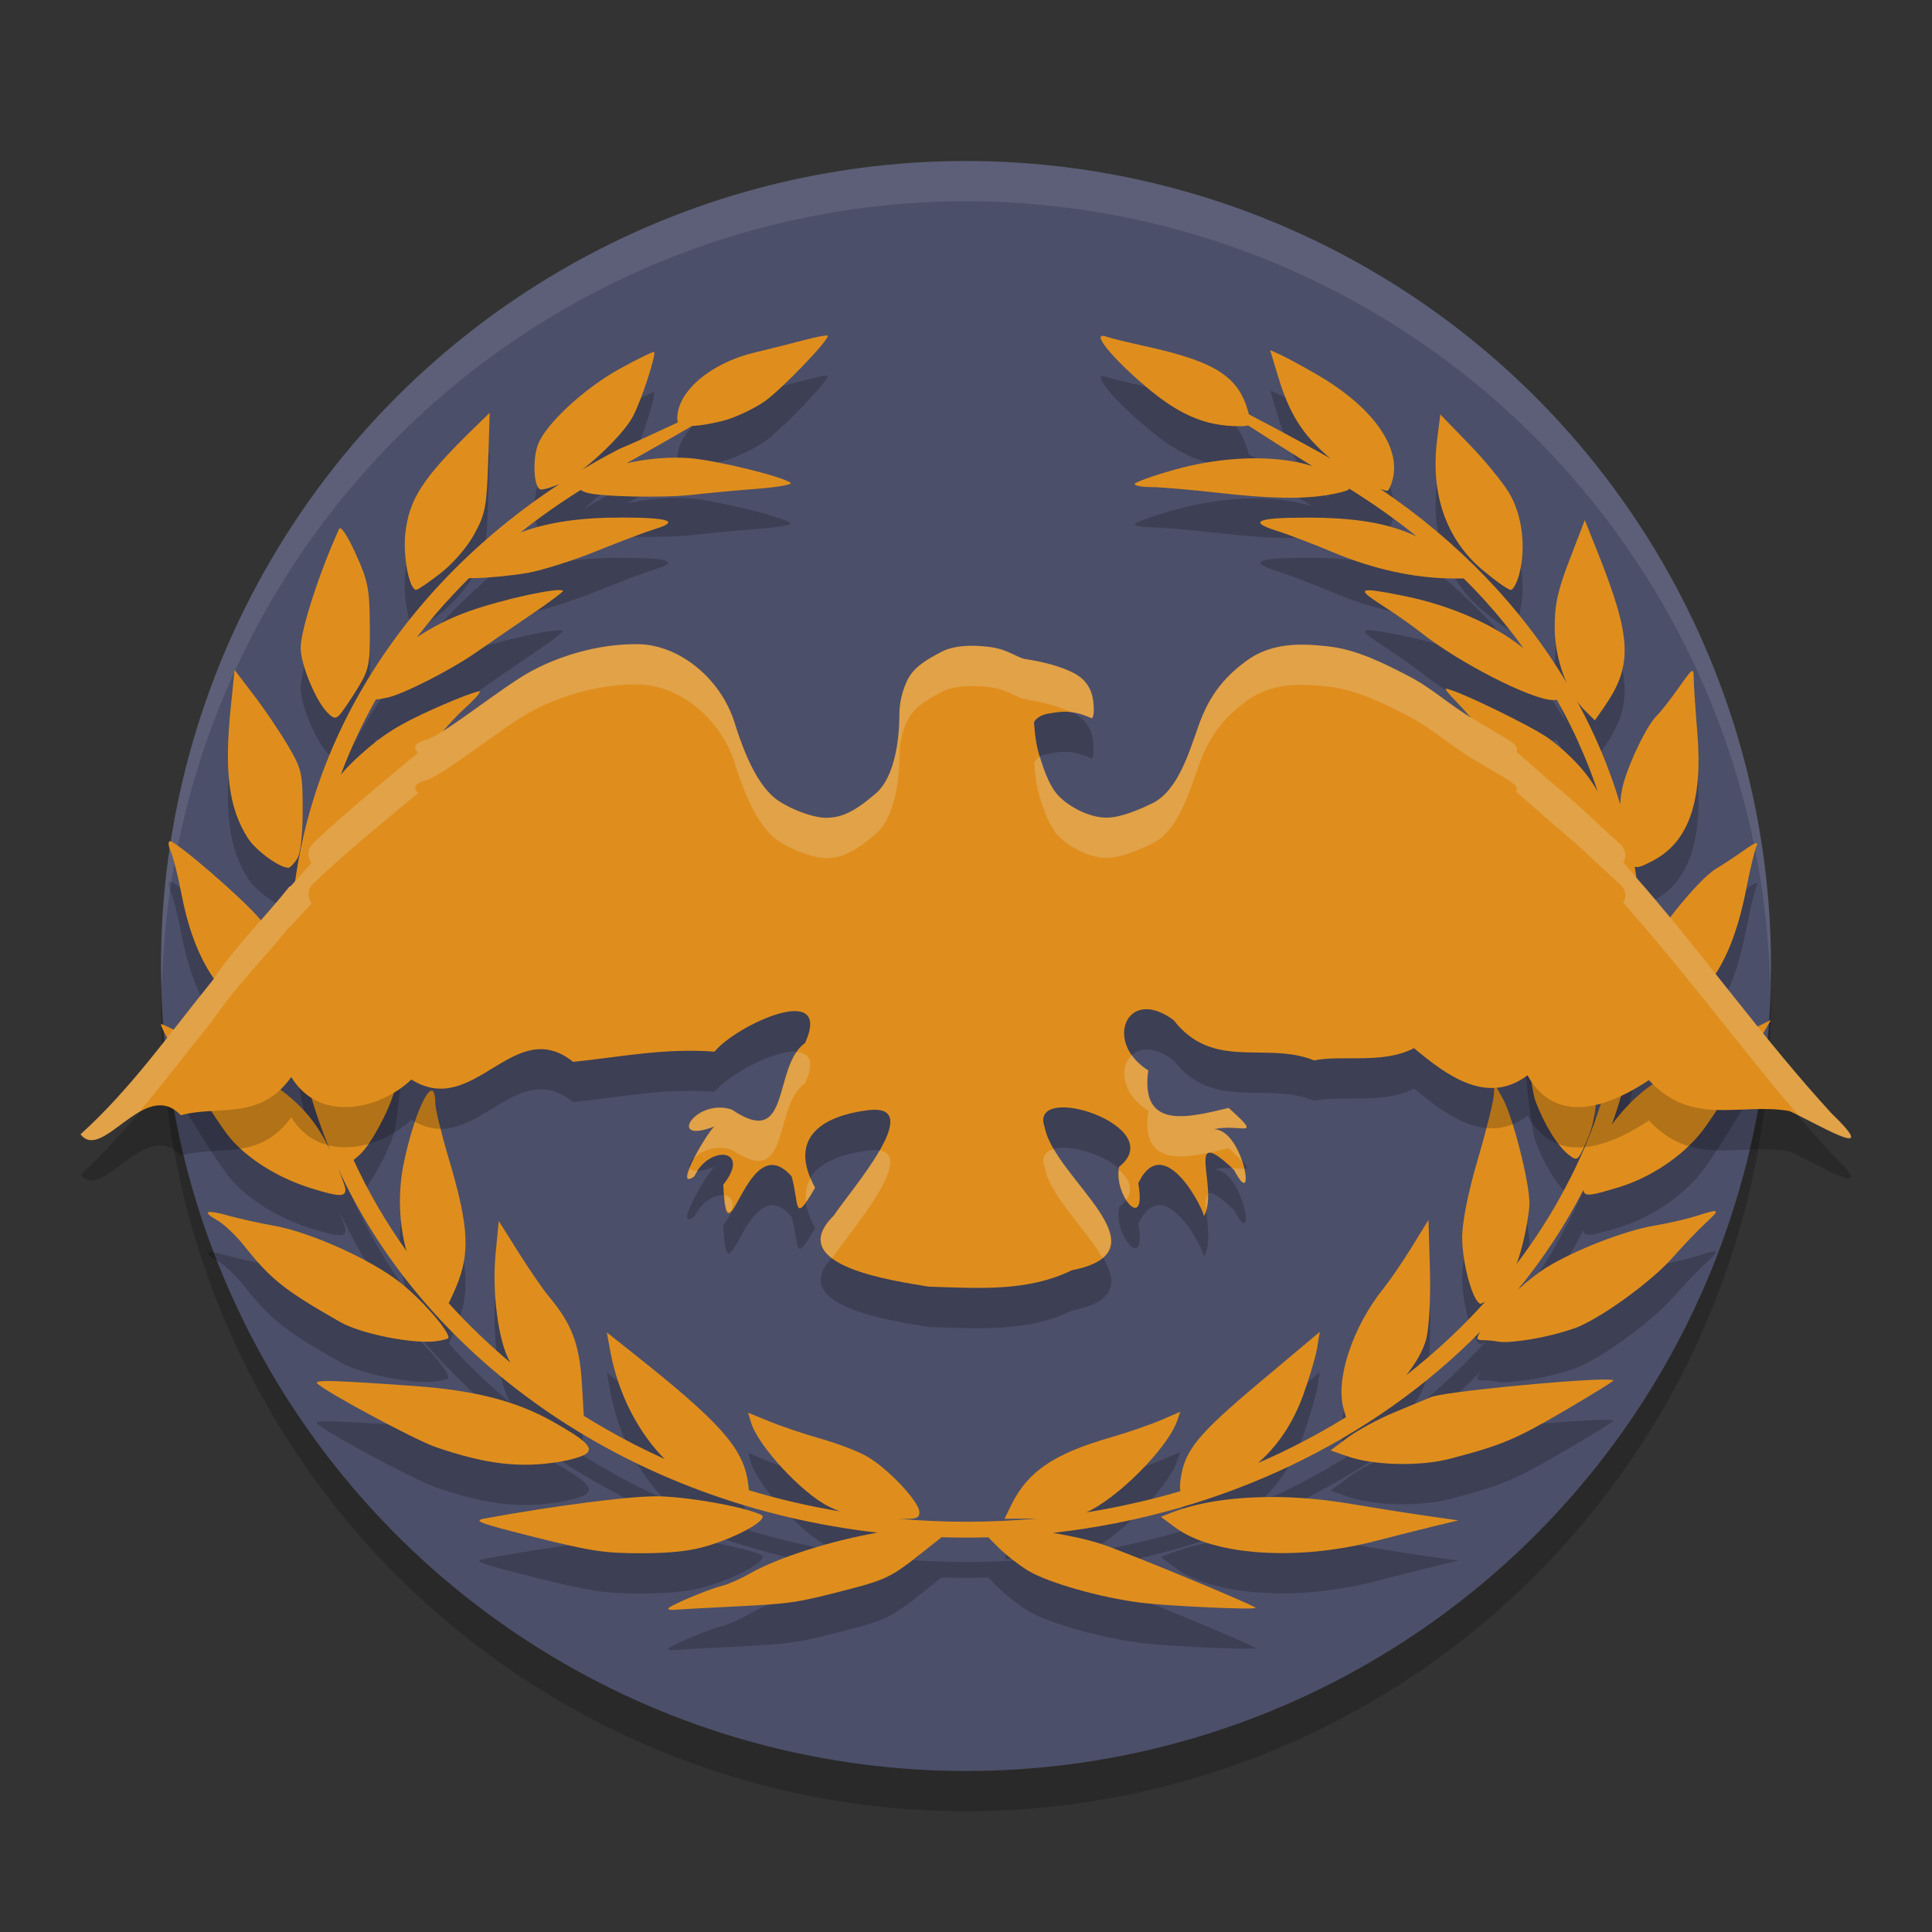 <svg xmlns="http://www.w3.org/2000/svg" width="24" height="24" version="1">
 <rect width="100%" height="100%" fill="#333333" stroke="none"/>
 <circle style="opacity:0.2" cx="12" cy="12.5" r="10"/>
 <circle style="fill:#4c4f69" cx="12" cy="12" r="10"/>
 <path style="opacity:0.2" d="m 10.253,4.668 c 0.016,-0.002 0.026,-0.002 0.028,4.085e-4 C 10.321,4.702 9.696,5.353 9.489,5.493 9.368,5.575 9.158,5.675 9.022,5.716 8.888,5.755 8.698,5.789 8.598,5.791 8.397,5.908 8.115,6.069 7.786,6.254 8.038,6.197 8.33,6.171 8.577,6.192 8.923,6.223 9.728,6.421 9.822,6.499 9.847,6.519 9.659,6.552 9.404,6.572 9.15,6.591 8.792,6.625 8.608,6.646 8.248,6.688 7.444,6.671 7.285,6.619 c -0.032,-0.01 -0.055,-0.021 -0.07,-0.033 -0.262,0.164 -0.513,0.34 -0.75,0.529 0.343,-0.129 0.748,-0.187 1.263,-0.186 0.58,6.5e-4 0.72,0.047 0.42,0.139 C 8.033,7.103 7.701,7.228 7.41,7.346 7.119,7.464 6.731,7.587 6.547,7.618 6.363,7.65 6.076,7.678 5.909,7.681 l -0.083,0.001 c -0.065,0.065 -0.128,0.13 -0.19,0.197 -0.163,0.172 -0.315,0.352 -0.457,0.538 0.188,-0.127 0.41,-0.24 0.653,-0.326 0.407,-0.145 1.11,-0.298 1.162,-0.253 0.01,0.009 -0.161,0.138 -0.382,0.287 C 6.393,8.274 6.075,8.492 5.906,8.61 5.599,8.824 5.013,9.122 4.815,9.165 4.753,9.179 4.706,9.187 4.669,9.19 4.499,9.491 4.353,9.803 4.234,10.123 4.299,10.045 4.378,9.965 4.484,9.87 4.764,9.619 4.962,9.496 5.401,9.3 c 0.308,-0.137 0.561,-0.231 0.561,-0.209 0,0.022 -0.083,0.114 -0.184,0.204 -0.203,0.181 -0.484,0.525 -0.648,0.795 -0.12,0.197 -0.591,0.597 -0.921,0.782 -0.111,0.062 -0.184,0.1 -0.23,0.111 -0.098,0.445 -0.148,0.897 -0.148,1.35 0.032,-0.176 0.084,-0.362 0.153,-0.518 0.128,-0.29 0.213,-0.391 0.57,-0.686 0.23,-0.19 0.481,-0.399 0.557,-0.464 l 0.138,-0.118 -0.041,0.118 c -0.402,1.171 -0.646,1.634 -1.097,2.089 -0.172,0.173 -0.218,0.216 -0.251,0.179 0.013,0.136 0.031,0.272 0.054,0.407 0.043,0.274 0.107,0.545 0.189,0.812 -0.008,-0.243 0.034,-0.504 0.126,-0.72 0.104,-0.242 0.775,-1.186 0.817,-1.148 0.037,0.034 -0.09,1.571 -0.147,1.771 -0.072,0.255 -0.291,0.658 -0.425,0.784 -0.035,0.033 -0.064,0.057 -0.082,0.07 0.18,0.393 0.4,0.772 0.658,1.132 -0.091,-0.322 -0.111,-0.722 -0.035,-1.089 0.145,-0.695 0.389,-1.162 0.392,-0.749 4.15e-4,0.07 0.076,0.383 0.169,0.695 0.263,0.888 0.272,1.205 0.046,1.689 l -0.048,0.102 c 0.236,0.261 0.493,0.508 0.768,0.739 -0.004,-0.006 -0.008,-0.013 -0.012,-0.019 C 6.189,17.157 6.11,16.544 6.157,16.066 l 0.039,-0.398 0.245,0.389 c 0.134,0.214 0.301,0.456 0.37,0.539 0.295,0.351 0.39,0.603 0.419,1.113 l 0.022,0.379 c 0.091,0.056 0.182,0.111 0.276,0.164 0.235,0.136 0.479,0.26 0.729,0.373 C 7.932,18.3 7.681,17.82 7.583,17.294 l -0.045,-0.243 0.34,0.27 c 1.06,0.841 1.345,1.16 1.411,1.577 0.008,0.051 0.013,0.087 0.013,0.114 0.37,0.111 0.748,0.199 1.133,0.263 -0.046,-0.017 -0.091,-0.036 -0.139,-0.06 -0.338,-0.168 -0.881,-0.756 -0.967,-1.046 l -0.036,-0.12 0.275,0.112 c 0.151,0.062 0.435,0.157 0.631,0.212 0.196,0.055 0.451,0.152 0.565,0.216 0.26,0.146 0.657,0.566 0.657,0.695 0,0.075 -0.031,0.09 -0.266,0.082 0.575,0.051 1.155,0.051 1.73,-0.003 -0.01,2.04e-4 -0.02,6.5e-4 -0.03,6.5e-4 l -0.377,0.004 0.086,-0.175 c 0.203,-0.413 0.527,-0.633 1.231,-0.836 0.212,-0.061 0.493,-0.158 0.626,-0.215 l 0.241,-0.104 -0.038,0.11 c -0.124,0.352 -0.759,0.98 -1.132,1.14 0.196,-0.031 0.39,-0.068 0.582,-0.112 0.199,-0.043 0.396,-0.095 0.59,-0.152 -0.008,-0.033 -0.007,-0.079 0.001,-0.141 0.048,-0.363 0.206,-0.558 0.98,-1.208 l 0.75,-0.63 -0.034,0.204 c -0.019,0.112 -0.098,0.376 -0.174,0.586 -0.126,0.345 -0.314,0.626 -0.559,0.839 0.38,-0.164 0.746,-0.355 1.092,-0.569 l -0.028,-0.099 c -0.107,-0.369 0.11,-1.025 0.5,-1.508 0.08,-0.1 0.238,-0.33 0.349,-0.512 l 0.204,-0.331 0.018,0.615 c 0.01,0.344 -0.01,0.724 -0.046,0.863 -0.035,0.139 -0.127,0.298 -0.249,0.451 0.357,-0.279 0.686,-0.585 0.982,-0.914 -0.031,0.018 -0.056,0.029 -0.067,0.024 -0.096,-0.05 -0.22,-0.516 -0.219,-0.823 4.85e-4,-0.195 0.073,-0.558 0.195,-0.973 0.107,-0.364 0.196,-0.726 0.199,-0.804 0.005,-0.14 0.006,-0.139 0.112,0.056 0.126,0.232 0.329,1.033 0.329,1.296 0,0.1 -0.041,0.343 -0.092,0.539 -0.022,0.085 -0.044,0.155 -0.068,0.217 0.23,-0.303 0.435,-0.621 0.608,-0.952 0.728,-1.355 0.902,-2.913 0.555,-4.375 -6.4e-5,0.151 -0.013,0.15 -0.296,-0.018 -0.356,-0.211 -0.72,-0.552 -1.089,-1.021 -0.184,-0.234 -0.414,-0.506 -0.511,-0.603 -0.097,-0.098 -0.162,-0.177 -0.146,-0.177 0.11,0 1.086,0.473 1.287,0.623 0.268,0.2 0.473,0.426 0.601,0.656 -0.131,-0.393 -0.301,-0.776 -0.509,-1.142 -0.012,0.003 -0.025,0.004 -0.044,0.004 -0.26,-0.001 -1.17,-0.467 -1.636,-0.838 -0.109,-0.087 -0.331,-0.242 -0.493,-0.346 -0.329,-0.21 -0.29,-0.227 0.264,-0.116 0.599,0.12 1.137,0.362 1.499,0.655 C 18.706,8.248 18.457,7.957 18.183,7.685 l -0.141,-4.09e-4 c -0.462,-0.001 -0.98,-0.114 -1.468,-0.319 -0.245,-0.103 -0.566,-0.225 -0.713,-0.272 -0.359,-0.114 -0.25,-0.163 0.362,-0.164 0.605,-6.5e-4 1.019,0.065 1.377,0.235 -0.265,-0.214 -0.545,-0.412 -0.84,-0.595 -0.003,0.004 -0.006,0.009 -0.01,0.013 -0.019,0.016 -0.129,0.045 -0.245,0.064 -0.337,0.056 -0.725,0.048 -1.379,-0.026 -0.337,-0.038 -0.707,-0.07 -0.822,-0.07 -0.115,-2.175e-4 -0.209,-0.017 -0.209,-0.038 0,-0.021 0.219,-0.1 0.487,-0.176 0.615,-0.174 1.274,-0.191 1.72,-0.047 -0.338,-0.211 -0.601,-0.378 -0.798,-0.506 -0.022,0.009 -0.058,0.01 -0.114,0.01 -0.414,0 -0.741,-0.139 -1.158,-0.493 -0.434,-0.369 -0.688,-0.688 -0.492,-0.62 0.057,0.02 0.279,0.074 0.493,0.121 0.875,0.192 1.163,0.38 1.279,0.838 7.5e-4,0.003 7.5e-4,0.004 0.002,0.007 0.338,0.175 0.756,0.403 1.017,0.55 -0.012,-0.009 -0.024,-0.019 -0.035,-0.028 C 16.174,5.89 16.017,5.639 15.877,5.177 l -0.099,-0.328 0.12,0.054 c 0.066,0.029 0.268,0.138 0.448,0.242 0.705,0.405 1.071,0.917 0.949,1.329 -0.02,0.068 -0.047,0.123 -0.06,0.123 -0.02,0 -0.051,-0.01 -0.087,-0.023 0.958,0.645 1.751,1.466 2.313,2.407 -0.092,-0.205 -0.147,-0.449 -0.148,-0.688 -4.85e-4,-0.286 0.039,-0.465 0.188,-0.848 L 19.687,6.961 19.846,7.359 c 0.426,1.07 0.44,1.407 0.08,1.926 l -0.114,0.164 -0.124,-0.123 c -0.033,-0.033 -0.065,-0.071 -0.095,-0.111 0.222,0.406 0.402,0.833 0.534,1.276 0.004,-0.089 0.017,-0.175 0.04,-0.258 0.08,-0.288 0.3,-0.735 0.415,-0.843 0.042,-0.04 0.163,-0.193 0.267,-0.341 0.185,-0.261 0.19,-0.264 0.191,-0.118 6.5e-4,0.082 0.021,0.386 0.045,0.674 0.07,0.846 -0.108,1.356 -0.552,1.587 -0.126,0.065 -0.186,0.093 -0.226,0.073 0.058,0.346 0.089,0.699 0.089,1.058 0,0.041 -0.001,0.081 -0.002,0.121 0.139,-0.317 0.7,-1.021 0.926,-1.154 0.075,-0.044 0.227,-0.144 0.337,-0.222 0.154,-0.109 0.192,-0.121 0.161,-0.052 -0.022,0.049 -0.078,0.284 -0.124,0.52 -0.164,0.842 -0.451,1.323 -0.961,1.608 -0.168,0.094 -0.339,0.171 -0.381,0.171 -0.012,0 -0.023,-0.007 -0.032,-0.018 -0.062,0.402 -0.162,0.793 -0.296,1.171 0.177,-0.239 0.398,-0.449 0.604,-0.556 0.107,-0.055 0.342,-0.187 0.521,-0.293 0.179,-0.106 0.444,-0.25 0.588,-0.32 l 0.262,-0.128 -0.332,0.569 c -0.183,0.313 -0.42,0.682 -0.528,0.819 -0.238,0.305 -0.638,0.572 -1.038,0.692 -0.335,0.101 -0.425,0.122 -0.431,0.03 -0.225,0.438 -0.498,0.852 -0.814,1.239 0.125,-0.111 0.253,-0.212 0.359,-0.277 0.35,-0.216 0.973,-0.457 1.333,-0.517 0.172,-0.029 0.407,-0.083 0.523,-0.12 0.296,-0.096 0.307,-0.088 0.118,0.086 -0.092,0.085 -0.278,0.279 -0.414,0.433 -0.252,0.285 -0.825,0.706 -1.161,0.854 -0.103,0.045 -0.341,0.111 -0.529,0.146 -0.188,0.035 -0.392,0.055 -0.453,0.044 -0.061,-0.011 -0.156,-0.021 -0.21,-0.021 -0.081,-5.5e-4 -0.087,-0.014 -0.034,-0.105 -1.32,1.341 -3.191,2.263 -5.309,2.499 0.211,0.034 0.427,0.082 0.596,0.136 0.292,0.094 1.922,0.768 1.922,0.795 7.6e-5,0.028 -1.081,-0.021 -1.426,-0.064 -0.489,-0.061 -1.129,-0.241 -1.39,-0.392 -0.108,-0.063 -0.283,-0.199 -0.388,-0.303 L 12.277,19.597 c -0.091,0.003 -0.183,0.004 -0.275,0.004 -0.102,0 -0.204,-0.002 -0.305,-0.005 l -0.29,0.23 c -0.315,0.25 -0.419,0.302 -0.828,0.408 -0.682,0.178 -0.738,0.187 -1.47,0.223 -0.368,0.018 -0.7,0.037 -0.738,0.041 -0.038,0.004 -0.07,-0.003 -0.07,-0.015 0,-0.031 0.494,-0.24 0.668,-0.283 0.077,-0.019 0.229,-0.086 0.338,-0.149 C 9.679,19.839 10.357,19.633 10.902,19.539 7.848,19.193 5.309,17.421 4.202,15.02 c 0.052,0.127 0.089,0.23 0.089,0.257 0,0.094 -0.08,0.091 -0.426,-0.016 C 3.468,15.138 3.094,14.908 2.868,14.648 2.675,14.426 1.945,13.221 2.003,13.221 c 0.037,2.1e-4 0.745,0.373 1.18,0.621 0.464,0.265 0.723,0.533 0.918,0.949 C 3.894,14.293 3.748,13.77 3.67,13.229 3.652,13.365 3.549,13.323 3.23,13.162 2.723,12.905 2.405,12.397 2.254,11.605 2.211,11.38 2.151,11.14 2.12,11.073 c -0.03,-0.067 -0.034,-0.123 -0.009,-0.123 0.081,0 0.921,0.727 1.117,0.967 0.202,0.247 0.324,0.49 0.389,0.779 -0.007,-0.123 -0.011,-0.248 -0.011,-0.373 0,-2.374 1.314,-4.482 3.345,-5.811 C 6.847,6.557 6.743,6.587 6.714,6.58 6.633,6.561 6.612,6.223 6.68,6.03 6.769,5.777 7.253,5.326 7.703,5.079 7.925,4.957 8.115,4.864 8.125,4.872 8.156,4.897 7.971,5.466 7.864,5.67 7.771,5.848 7.485,6.14 7.234,6.333 7.384,6.244 7.537,6.158 7.693,6.077 7.844,6.016 8.134,5.881 8.422,5.747 c -0.006,-0.013 -0.009,-0.029 -0.009,-0.049 0,-0.334 0.412,-0.686 0.955,-0.817 C 9.562,4.834 9.844,4.764 9.993,4.724 10.104,4.695 10.205,4.674 10.253,4.668 Z m -4.17,0.96 -0.02,0.615 c -0.018,0.55 -0.036,0.644 -0.172,0.892 -0.089,0.163 -0.261,0.362 -0.417,0.484 -0.146,0.114 -0.283,0.208 -0.305,0.208 -0.086,0.001 -0.167,-0.414 -0.136,-0.698 0.046,-0.427 0.215,-0.688 0.835,-1.292 z M 17.892,5.648 18.249,6.017 c 0.197,0.202 0.422,0.478 0.501,0.612 0.159,0.271 0.209,0.668 0.124,0.998 -0.028,0.111 -0.077,0.201 -0.107,0.201 -0.031,0 -0.189,-0.112 -0.351,-0.248 C 17.963,7.198 17.767,6.635 17.853,5.957 Z M 4.223,7.062 c 0.03,-0.003 0.104,0.116 0.195,0.316 0.154,0.338 0.173,0.434 0.176,0.899 0.003,0.484 -0.008,0.539 -0.156,0.781 C 4.35,9.201 4.25,9.347 4.217,9.382 4.167,9.434 4.139,9.427 4.06,9.344 3.916,9.193 3.734,8.747 3.735,8.547 3.736,8.323 3.969,7.604 4.213,7.071 c 0.002,-0.005 0.006,-0.008 0.01,-0.008 z m -1.309,1.76 0.243,0.319 c 0.134,0.175 0.324,0.457 0.423,0.626 0.169,0.288 0.18,0.339 0.18,0.804 -2.765e-4,0.315 -0.026,0.536 -0.072,0.603 -0.039,0.059 -0.086,0.106 -0.105,0.106 -0.111,0 -0.402,-0.212 -0.501,-0.364 C 2.843,10.544 2.783,10.093 2.867,9.283 Z M 18.718,10.6 c 0,-0.013 0.226,0.16 0.502,0.384 0.542,0.441 0.713,0.675 0.867,1.191 0.061,0.206 0.078,0.384 0.053,0.556 -0.021,0.139 -0.055,0.253 -0.078,0.253 -0.05,0 -0.56,-0.576 -0.714,-0.807 -0.1,-0.15 -0.27,-0.56 -0.541,-1.307 -0.049,-0.135 -0.089,-0.256 -0.089,-0.27 z m 0.178,1.727 c 0.077,-0.029 0.712,0.856 0.824,1.164 0.147,0.403 0.145,0.834 -0.005,1.174 -0.115,0.261 -0.119,0.264 -0.229,0.179 -0.136,-0.105 -0.305,-0.378 -0.414,-0.672 -0.064,-0.172 -0.175,-1.276 -0.184,-1.827 -1.34e-4,-0.01 0.003,-0.016 0.008,-0.018 z M 2.621,15.556 c 0.043,0.002 0.119,0.017 0.228,0.048 0.134,0.037 0.381,0.092 0.548,0.121 0.451,0.079 1.203,0.416 1.569,0.703 0.265,0.208 0.606,0.595 0.606,0.689 0,0.013 -0.069,0.033 -0.153,0.044 C 5.131,17.199 4.485,17.07 4.227,16.923 3.543,16.534 3.365,16.394 3.039,15.983 2.934,15.85 2.781,15.705 2.701,15.66 2.574,15.589 2.55,15.553 2.621,15.556 Z m 17.308,2.082 c 0.063,-3.45e-4 0.104,0.003 0.115,0.009 0.009,0.006 -0.261,0.174 -0.601,0.373 -0.614,0.36 -0.78,0.43 -1.421,0.599 -0.383,0.101 -0.961,0.087 -1.293,-0.031 l -0.2,-0.071 0.217,-0.162 c 0.12,-0.089 0.38,-0.23 0.579,-0.312 0.199,-0.082 0.402,-0.167 0.45,-0.187 0.154,-0.066 1.711,-0.216 2.154,-0.219 z m -15.879,0.018 c 0.155,-0.002 0.486,0.018 1.093,0.061 0.754,0.054 1.27,0.186 1.727,0.444 0.413,0.233 0.51,0.329 0.408,0.401 -0.043,0.031 -0.188,0.074 -0.322,0.096 -0.491,0.082 -0.915,0.033 -1.539,-0.18 C 5.15,18.386 4.002,17.768 3.938,17.681 c -0.011,-0.015 0.019,-0.024 0.112,-0.025 z m 4.09,1.431 c 0.373,0 1.099,0.127 1.316,0.231 0.104,0.05 -0.26,0.261 -0.658,0.383 -0.217,0.066 -0.451,0.093 -0.826,0.094 -0.457,0.001 -0.626,-0.024 -1.325,-0.199 -0.712,-0.179 -0.781,-0.205 -0.618,-0.234 0.863,-0.157 1.768,-0.274 2.111,-0.274 z m 7.7,0.009 c 0.295,0.003 0.606,0.03 0.917,0.082 0.297,0.05 0.724,0.118 0.949,0.15 l 0.409,0.059 -0.242,0.058 c -0.133,0.032 -0.493,0.122 -0.799,0.201 -0.965,0.249 -2.006,0.176 -2.475,-0.171 l -0.179,-0.133 0.143,-0.055 c 0.335,-0.13 0.785,-0.194 1.277,-0.19 z"/>
 <path style="opacity:0.1;fill:#eff1f5" d="M 12,2 A 10,10 0 0 0 2,12 10,10 0 0 0 2.011,12.291 10,10 0 0 1 12,2.5 10,10 0 0 1 21.989,12.209 10,10 0 0 0 22,12 10,10 0 0 0 12,2 Z"/>
 <path style="fill:#df8e1d" d="m 10.253,4.168 c 0.016,-0.002 0.026,-0.002 0.028,4.085e-4 0.04,0.034 -0.586,0.685 -0.793,0.825 C 9.368,5.075 9.158,5.175 9.022,5.216 8.888,5.255 8.698,5.289 8.598,5.291 8.397,5.408 8.115,5.569 7.786,5.754 8.038,5.697 8.33,5.671 8.577,5.692 8.923,5.723 9.728,5.921 9.822,5.999 9.847,6.019 9.659,6.052 9.404,6.072 9.15,6.091 8.792,6.125 8.608,6.146 8.248,6.188 7.444,6.171 7.285,6.119 c -0.032,-0.01 -0.055,-0.021 -0.07,-0.033 -0.262,0.164 -0.513,0.34 -0.75,0.529 0.343,-0.129 0.748,-0.187 1.263,-0.186 0.58,6.5e-4 0.72,0.047 0.42,0.139 C 8.033,6.603 7.701,6.728 7.41,6.846 7.119,6.964 6.731,7.087 6.547,7.118 6.363,7.15 6.076,7.178 5.909,7.181 l -0.083,0.001 c -0.065,0.065 -0.128,0.13 -0.19,0.197 -0.163,0.172 -0.315,0.352 -0.457,0.538 0.188,-0.127 0.41,-0.24 0.653,-0.326 0.407,-0.145 1.11,-0.298 1.162,-0.253 0.01,0.009 -0.161,0.138 -0.382,0.287 C 6.393,7.774 6.075,7.992 5.906,8.11 5.599,8.324 5.013,8.622 4.815,8.665 4.753,8.679 4.706,8.687 4.669,8.69 4.499,8.991 4.353,9.303 4.234,9.623 4.299,9.545 4.378,9.465 4.484,9.37 4.764,9.119 4.962,8.996 5.401,8.8 c 0.308,-0.137 0.561,-0.231 0.561,-0.209 0,0.022 -0.083,0.114 -0.184,0.204 -0.203,0.181 -0.484,0.525 -0.648,0.795 -0.12,0.197 -0.591,0.597 -0.921,0.782 -0.111,0.062 -0.184,0.1 -0.23,0.111 -0.098,0.445 -0.148,0.897 -0.148,1.35 0.032,-0.176 0.084,-0.362 0.153,-0.518 0.128,-0.29 0.213,-0.391 0.57,-0.686 0.23,-0.19 0.481,-0.399 0.557,-0.464 l 0.138,-0.118 -0.041,0.118 c -0.402,1.171 -0.646,1.634 -1.097,2.089 -0.172,0.173 -0.218,0.216 -0.251,0.179 0.013,0.136 0.031,0.272 0.054,0.407 0.043,0.274 0.107,0.545 0.189,0.812 -0.008,-0.243 0.034,-0.504 0.126,-0.72 0.104,-0.242 0.775,-1.186 0.817,-1.148 0.037,0.034 -0.09,1.571 -0.147,1.771 -0.072,0.255 -0.291,0.658 -0.425,0.784 -0.035,0.033 -0.064,0.057 -0.082,0.07 0.18,0.393 0.4,0.772 0.658,1.132 -0.091,-0.322 -0.111,-0.722 -0.035,-1.089 0.145,-0.695 0.389,-1.162 0.392,-0.749 4.15e-4,0.07 0.076,0.383 0.169,0.695 0.263,0.888 0.272,1.205 0.046,1.689 l -0.048,0.102 c 0.236,0.261 0.493,0.508 0.768,0.739 -0.004,-0.006 -0.008,-0.013 -0.012,-0.019 C 6.189,16.657 6.11,16.044 6.157,15.566 l 0.039,-0.398 0.245,0.389 c 0.134,0.214 0.301,0.456 0.37,0.539 0.295,0.351 0.39,0.603 0.419,1.113 l 0.022,0.379 c 0.091,0.056 0.182,0.111 0.276,0.164 0.235,0.136 0.479,0.26 0.729,0.373 C 7.932,17.8 7.681,17.32 7.583,16.794 l -0.045,-0.243 0.34,0.27 c 1.06,0.841 1.345,1.16 1.411,1.577 0.008,0.051 0.013,0.087 0.013,0.114 0.37,0.111 0.748,0.199 1.133,0.263 -0.046,-0.017 -0.091,-0.036 -0.139,-0.06 -0.338,-0.168 -0.881,-0.756 -0.967,-1.046 l -0.036,-0.12 0.275,0.112 c 0.151,0.062 0.435,0.157 0.631,0.212 0.196,0.055 0.451,0.152 0.565,0.216 0.26,0.146 0.657,0.566 0.657,0.695 0,0.075 -0.031,0.09 -0.266,0.082 0.575,0.051 1.155,0.051 1.73,-0.003 -0.01,2.04e-4 -0.02,6.5e-4 -0.03,6.5e-4 l -0.377,0.004 0.086,-0.175 c 0.203,-0.413 0.527,-0.633 1.231,-0.836 0.212,-0.061 0.493,-0.158 0.626,-0.215 l 0.241,-0.104 -0.038,0.11 c -0.124,0.352 -0.759,0.98 -1.132,1.14 0.196,-0.031 0.39,-0.068 0.582,-0.112 0.199,-0.043 0.396,-0.095 0.59,-0.152 -0.008,-0.033 -0.007,-0.079 0.001,-0.141 0.048,-0.363 0.206,-0.558 0.98,-1.208 l 0.75,-0.63 -0.034,0.204 c -0.019,0.112 -0.098,0.376 -0.174,0.586 -0.126,0.345 -0.314,0.626 -0.559,0.839 0.38,-0.164 0.746,-0.355 1.092,-0.569 l -0.028,-0.099 c -0.107,-0.369 0.11,-1.025 0.5,-1.508 0.08,-0.1 0.238,-0.33 0.349,-0.512 l 0.204,-0.331 0.018,0.615 c 0.01,0.344 -0.01,0.724 -0.046,0.863 -0.035,0.139 -0.127,0.298 -0.249,0.451 0.357,-0.279 0.686,-0.585 0.982,-0.914 -0.031,0.018 -0.056,0.029 -0.067,0.024 -0.096,-0.05 -0.22,-0.516 -0.219,-0.823 4.85e-4,-0.195 0.073,-0.558 0.195,-0.973 0.107,-0.364 0.196,-0.726 0.199,-0.804 0.005,-0.14 0.006,-0.139 0.112,0.056 0.126,0.232 0.329,1.033 0.329,1.296 0,0.1 -0.041,0.343 -0.092,0.539 -0.022,0.085 -0.044,0.155 -0.068,0.217 0.23,-0.303 0.435,-0.621 0.608,-0.952 0.728,-1.355 0.902,-2.913 0.555,-4.375 -6.4e-5,0.151 -0.013,0.15 -0.296,-0.018 -0.356,-0.211 -0.72,-0.552 -1.089,-1.021 -0.184,-0.234 -0.414,-0.506 -0.511,-0.603 -0.097,-0.098 -0.162,-0.177 -0.146,-0.177 0.11,0 1.086,0.473 1.287,0.623 0.268,0.2 0.473,0.426 0.601,0.656 -0.131,-0.393 -0.301,-0.776 -0.509,-1.142 -0.012,0.003 -0.025,0.004 -0.044,0.004 C 19.033,8.698 18.123,8.232 17.657,7.862 17.548,7.775 17.326,7.62 17.164,7.516 16.835,7.306 16.874,7.289 17.427,7.4 18.027,7.52 18.565,7.762 18.927,8.055 18.706,7.748 18.457,7.457 18.183,7.186 l -0.141,-4.09e-4 C 17.58,7.184 17.062,7.071 16.573,6.866 16.328,6.763 16.007,6.64 15.86,6.594 15.501,6.48 15.61,6.431 16.223,6.43 c 0.605,-6.5e-4 1.019,0.065 1.377,0.235 -0.265,-0.214 -0.545,-0.412 -0.84,-0.595 -0.003,0.004 -0.006,0.009 -0.01,0.013 -0.019,0.016 -0.129,0.045 -0.245,0.064 -0.337,0.056 -0.725,0.048 -1.379,-0.026 -0.337,-0.038 -0.707,-0.07 -0.822,-0.07 -0.115,-2.175e-4 -0.209,-0.017 -0.209,-0.038 0,-0.021 0.219,-0.1 0.487,-0.176 0.615,-0.174 1.274,-0.191 1.72,-0.047 -0.338,-0.211 -0.601,-0.378 -0.798,-0.506 -0.022,0.009 -0.058,0.01 -0.114,0.01 -0.414,0 -0.741,-0.139 -1.158,-0.493 -0.434,-0.369 -0.688,-0.688 -0.492,-0.62 0.057,0.02 0.279,0.074 0.493,0.121 0.875,0.192 1.163,0.38 1.279,0.838 7.5e-4,0.003 7.5e-4,0.004 0.002,0.007 0.338,0.175 0.756,0.403 1.017,0.55 -0.012,-0.009 -0.024,-0.019 -0.035,-0.028 C 16.174,5.39 16.017,5.139 15.877,4.677 l -0.099,-0.328 0.12,0.054 c 0.066,0.029 0.268,0.138 0.448,0.242 0.705,0.405 1.071,0.917 0.949,1.329 -0.02,0.068 -0.047,0.123 -0.06,0.123 -0.02,0 -0.051,-0.01 -0.087,-0.023 0.958,0.645 1.751,1.466 2.313,2.407 -0.092,-0.205 -0.147,-0.449 -0.148,-0.688 -4.85e-4,-0.286 0.039,-0.465 0.188,-0.848 L 19.687,6.461 19.846,6.859 c 0.426,1.07 0.44,1.407 0.08,1.926 l -0.114,0.164 -0.124,-0.123 c -0.033,-0.033 -0.065,-0.071 -0.095,-0.111 0.222,0.406 0.402,0.833 0.534,1.276 0.004,-0.089 0.017,-0.175 0.04,-0.258 0.08,-0.288 0.3,-0.735 0.415,-0.843 0.042,-0.04 0.163,-0.193 0.267,-0.341 0.185,-0.261 0.19,-0.264 0.191,-0.118 6.5e-4,0.082 0.021,0.386 0.045,0.674 0.07,0.846 -0.108,1.356 -0.552,1.587 -0.126,0.065 -0.186,0.093 -0.226,0.073 0.058,0.346 0.089,0.699 0.089,1.058 0,0.041 -0.001,0.081 -0.002,0.121 0.139,-0.317 0.7,-1.021 0.926,-1.154 0.075,-0.044 0.227,-0.144 0.337,-0.222 0.154,-0.109 0.192,-0.121 0.161,-0.052 -0.022,0.049 -0.078,0.284 -0.124,0.52 -0.164,0.842 -0.451,1.323 -0.961,1.608 -0.168,0.094 -0.339,0.171 -0.381,0.171 -0.012,0 -0.023,-0.007 -0.032,-0.018 -0.062,0.402 -0.162,0.793 -0.296,1.171 0.177,-0.239 0.398,-0.449 0.604,-0.556 0.107,-0.055 0.342,-0.187 0.521,-0.293 0.179,-0.106 0.444,-0.25 0.588,-0.32 l 0.262,-0.128 -0.332,0.569 c -0.183,0.313 -0.42,0.682 -0.528,0.819 -0.238,0.305 -0.638,0.572 -1.038,0.692 -0.335,0.101 -0.425,0.122 -0.431,0.03 -0.225,0.438 -0.498,0.852 -0.814,1.239 0.125,-0.111 0.253,-0.212 0.359,-0.277 0.35,-0.216 0.973,-0.457 1.333,-0.517 0.172,-0.029 0.407,-0.083 0.523,-0.12 0.296,-0.096 0.307,-0.088 0.118,0.086 -0.092,0.085 -0.278,0.279 -0.414,0.433 -0.252,0.285 -0.825,0.706 -1.161,0.854 -0.103,0.045 -0.341,0.111 -0.529,0.146 -0.188,0.035 -0.392,0.055 -0.453,0.044 -0.061,-0.011 -0.156,-0.021 -0.21,-0.021 -0.081,-5.5e-4 -0.087,-0.014 -0.034,-0.105 -1.32,1.341 -3.191,2.263 -5.309,2.499 0.211,0.034 0.427,0.082 0.596,0.136 0.292,0.094 1.922,0.768 1.922,0.795 7.6e-5,0.028 -1.081,-0.021 -1.426,-0.064 -0.489,-0.061 -1.129,-0.241 -1.39,-0.392 -0.108,-0.063 -0.283,-0.199 -0.388,-0.303 L 12.277,19.097 c -0.091,0.003 -0.183,0.004 -0.275,0.004 -0.102,0 -0.204,-0.002 -0.305,-0.005 l -0.29,0.23 c -0.315,0.25 -0.419,0.302 -0.828,0.408 -0.682,0.178 -0.738,0.187 -1.47,0.223 -0.368,0.018 -0.7,0.037 -0.738,0.041 -0.038,0.004 -0.07,-0.003 -0.07,-0.015 0,-0.031 0.494,-0.24 0.668,-0.283 0.077,-0.019 0.229,-0.086 0.338,-0.149 C 9.679,19.339 10.357,19.133 10.902,19.039 7.848,18.693 5.309,16.921 4.202,14.52 c 0.052,0.127 0.089,0.23 0.089,0.257 0,0.094 -0.08,0.091 -0.426,-0.016 C 3.468,14.638 3.094,14.408 2.868,14.148 2.675,13.926 1.945,12.721 2.003,12.721 c 0.037,2.1e-4 0.745,0.373 1.18,0.621 0.464,0.265 0.723,0.533 0.918,0.949 C 3.894,13.793 3.748,13.27 3.67,12.729 3.652,12.865 3.549,12.823 3.23,12.662 2.723,12.405 2.405,11.897 2.254,11.105 2.211,10.88 2.151,10.64 2.12,10.573 c -0.03,-0.067 -0.034,-0.123 -0.009,-0.123 0.081,0 0.921,0.727 1.117,0.967 0.202,0.247 0.324,0.49 0.389,0.779 -0.007,-0.123 -0.011,-0.248 -0.011,-0.373 0,-2.374 1.314,-4.482 3.345,-5.811 C 6.847,6.057 6.743,6.087 6.714,6.08 6.633,6.061 6.612,5.723 6.68,5.53 6.769,5.277 7.253,4.826 7.703,4.579 7.925,4.457 8.115,4.364 8.125,4.372 8.156,4.397 7.971,4.966 7.864,5.17 7.771,5.348 7.485,5.64 7.234,5.833 7.384,5.744 7.537,5.658 7.693,5.577 7.844,5.516 8.134,5.381 8.422,5.247 c -0.006,-0.013 -0.009,-0.029 -0.009,-0.049 0,-0.334 0.412,-0.686 0.955,-0.817 0.195,-0.047 0.476,-0.117 0.625,-0.157 0.112,-0.029 0.213,-0.051 0.26,-0.056 z M 6.083,5.128 6.064,5.743 C 6.046,6.293 6.028,6.387 5.892,6.635 5.803,6.798 5.631,6.997 5.475,7.119 5.329,7.233 5.192,7.327 5.17,7.327 5.085,7.328 5.004,6.913 5.035,6.629 5.081,6.202 5.25,5.941 5.87,5.336 Z M 17.892,5.148 18.249,5.517 c 0.197,0.202 0.422,0.478 0.501,0.612 0.159,0.271 0.209,0.668 0.124,0.998 -0.028,0.111 -0.077,0.201 -0.107,0.201 -0.031,0 -0.189,-0.112 -0.351,-0.248 C 17.963,6.698 17.767,6.135 17.853,5.457 Z M 4.223,6.562 c 0.03,-0.003 0.104,0.116 0.195,0.316 0.154,0.338 0.173,0.434 0.176,0.899 0.003,0.484 -0.008,0.539 -0.156,0.781 C 4.35,8.701 4.25,8.847 4.217,8.882 4.167,8.934 4.139,8.927 4.06,8.844 3.916,8.693 3.734,8.247 3.735,8.047 c 0.001,-0.224 0.234,-0.943 0.478,-1.477 0.002,-0.005 0.006,-0.008 0.01,-0.008 z m -1.309,1.76 0.243,0.319 c 0.134,0.175 0.324,0.457 0.423,0.626 0.169,0.288 0.18,0.339 0.18,0.804 -2.765e-4,0.315 -0.026,0.536 -0.072,0.603 -0.039,0.059 -0.086,0.106 -0.105,0.106 -0.111,0 -0.402,-0.212 -0.501,-0.364 C 2.843,10.044 2.783,9.593 2.867,8.783 Z M 18.718,10.1 c 0,-0.013 0.226,0.16 0.502,0.384 0.542,0.441 0.713,0.675 0.867,1.191 0.061,0.206 0.078,0.384 0.053,0.556 -0.021,0.139 -0.055,0.253 -0.078,0.253 -0.05,0 -0.56,-0.576 -0.714,-0.807 -0.1,-0.15 -0.27,-0.56 -0.541,-1.307 -0.049,-0.135 -0.089,-0.256 -0.089,-0.27 z m 0.178,1.727 c 0.077,-0.029 0.712,0.856 0.824,1.164 0.147,0.403 0.145,0.834 -0.005,1.174 -0.115,0.261 -0.119,0.264 -0.229,0.179 -0.136,-0.105 -0.305,-0.378 -0.414,-0.672 -0.064,-0.172 -0.175,-1.276 -0.184,-1.827 -1.34e-4,-0.01 0.003,-0.016 0.008,-0.018 z M 2.621,15.056 c 0.043,0.002 0.119,0.017 0.228,0.048 0.134,0.037 0.381,0.092 0.548,0.121 0.451,0.079 1.203,0.416 1.569,0.703 0.265,0.208 0.606,0.595 0.606,0.689 0,0.013 -0.069,0.033 -0.153,0.044 C 5.131,16.699 4.485,16.57 4.227,16.423 3.543,16.034 3.365,15.894 3.039,15.483 2.934,15.35 2.781,15.205 2.701,15.16 2.574,15.089 2.55,15.053 2.621,15.056 Z m 17.308,2.082 c 0.063,-3.45e-4 0.104,0.003 0.115,0.009 0.009,0.006 -0.261,0.174 -0.601,0.373 -0.614,0.36 -0.78,0.43 -1.421,0.599 -0.383,0.101 -0.961,0.087 -1.293,-0.031 l -0.2,-0.071 0.217,-0.162 c 0.12,-0.089 0.38,-0.23 0.579,-0.312 0.199,-0.082 0.402,-0.167 0.45,-0.187 0.154,-0.066 1.711,-0.216 2.154,-0.219 z m -15.879,0.018 c 0.155,-0.002 0.486,0.018 1.093,0.061 0.754,0.054 1.27,0.186 1.727,0.444 0.413,0.233 0.51,0.329 0.408,0.401 -0.043,0.031 -0.188,0.074 -0.322,0.096 -0.491,0.082 -0.915,0.033 -1.539,-0.18 C 5.15,17.886 4.002,17.268 3.938,17.181 c -0.011,-0.015 0.019,-0.024 0.112,-0.025 z m 4.09,1.431 c 0.373,0 1.099,0.127 1.316,0.231 0.104,0.05 -0.26,0.261 -0.658,0.383 -0.217,0.066 -0.451,0.093 -0.826,0.094 -0.457,0.001 -0.626,-0.024 -1.325,-0.199 -0.712,-0.179 -0.781,-0.205 -0.618,-0.234 0.863,-0.157 1.768,-0.274 2.111,-0.274 z m 7.7,0.009 c 0.295,0.003 0.606,0.03 0.917,0.082 0.297,0.05 0.724,0.118 0.949,0.15 l 0.409,0.059 -0.242,0.058 c -0.133,0.032 -0.493,0.122 -0.799,0.201 -0.965,0.249 -2.006,0.176 -2.475,-0.171 l -0.179,-0.133 0.143,-0.055 c 0.335,-0.13 0.785,-0.194 1.277,-0.19 z"/>
 <path style="opacity:0.2" d="M 7.942,8.502 C 7.45,8.49 6.868,8.654 6.44,8.932 6.013,9.211 5.482,9.641 5.275,9.697 c -0.207,0.057 -0.078,0.152 -0.078,0.152 0,0 -0.284,0.235 -0.556,0.462 -0.272,0.228 -0.687,0.594 -0.771,0.689 -0.084,0.095 0,0.221 0,0.221 0,0 -0.164,0.181 -0.261,0.289 h -0.011 c -0.303,0.383 -0.679,0.75 -0.954,1.165 -0.531,0.653 -1.015,1.348 -1.643,1.915 0.272,0.351 0.801,-0.709 1.245,-0.237 0.461,-0.129 0.981,0.076 1.372,-0.475 0.356,0.586 1.117,0.394 1.492,0.031 0.78,0.493 1.271,-0.812 2.01,-0.219 0.589,-0.061 1.132,-0.174 1.756,-0.127 0.272,-0.33 1.478,-0.886 1.127,-0.106 -0.41,0.284 -0.163,1.337 -0.91,0.828 -0.452,-0.152 -0.828,0.449 -0.206,0.205 -0.049,-0.012 -0.553,0.833 -0.261,0.624 0.184,-0.398 0.717,-0.344 0.36,0.103 0.045,1.094 0.286,-0.751 0.849,-0.102 0.097,0.352 0.02,0.611 0.291,0.14 -0.331,-0.598 0.053,-0.893 0.68,-0.965 0.706,-0.07 -0.255,1.017 -0.448,1.312 -0.638,0.628 0.772,0.812 1.176,0.882 0.618,0.019 1.227,0.067 1.781,-0.203 1.225,-0.244 -0.216,-1.137 -0.336,-1.775 -0.217,-0.586 1.563,-0.018 0.924,0.49 -0.075,0.354 0.346,0.832 0.238,0.203 0.325,-0.677 0.831,0.366 0.815,0.411 0.198,-0.331 -0.267,-1.189 0.376,-0.575 0.288,0.555 0.117,-0.507 -0.251,-0.506 0.326,-0.079 0.628,0.137 0.183,-0.265 -0.484,0.115 -1.103,0.288 -0.999,-0.466 -0.56,-0.346 -0.268,-1.056 0.314,-0.626 0.492,0.636 1.151,0.26 1.748,0.502 0.33,-0.072 0.858,0.05 1.239,-0.153 0.401,0.335 0.907,0.717 1.41,0.338 0.385,0.689 1.115,0.321 1.508,0.06 0.538,0.583 1.136,0.277 1.742,0.383 0.263,0.106 1.206,0.685 0.527,0.03 -0.825,-0.9 -1.536,-1.897 -2.332,-2.822 h -0.001 c -0.135,-0.154 -0.257,-0.302 -0.257,-0.302 0,0 0.041,-0.039 0.026,-0.112 -0.015,-0.073 -0.036,-0.087 -0.193,-0.228 -0.157,-0.141 -0.285,-0.275 -0.563,-0.512 -0.278,-0.237 -0.599,-0.52 -0.599,-0.52 0,0 0.034,-0.044 -0.03,-0.098 -0.065,-0.054 -0.149,-0.095 -0.486,-0.296 -0.337,-0.201 -0.518,-0.387 -0.824,-0.546 -0.306,-0.158 -0.64,-0.329 -1.001,-0.368 -0.361,-0.04 -0.707,-0.042 -1.013,0.182 -0.306,0.225 -0.473,0.466 -0.593,0.806 -0.12,0.34 -0.259,0.809 -0.575,0.963 -0.316,0.153 -0.469,0.174 -0.553,0.177 -0.233,0.008 -0.523,-0.156 -0.642,-0.307 -0.12,-0.15 -0.214,-0.463 -0.24,-0.599 -0.026,-0.136 -0.033,-0.28 -0.033,-0.28 0,0 0.035,-0.081 0.171,-0.105 0.136,-0.024 0.21,-0.033 0.32,-0.016 0.11,0.017 0.226,0.073 0.226,0.073 0,0 0.028,-0.016 0.024,-0.116 -0.003,-0.1 -0.005,-0.326 -0.256,-0.451 C 13.081,8.733 12.782,8.696 12.719,8.684 12.656,8.671 12.511,8.576 12.361,8.548 c -0.151,-0.028 -0.469,-0.055 -0.663,0.048 -0.194,0.103 -0.355,0.195 -0.434,0.369 -0.079,0.174 -0.091,0.331 -0.091,0.405 9e-4,0.229 -0.032,0.764 -0.298,0.991 -0.265,0.228 -0.427,0.298 -0.615,0.298 -0.188,0 -0.531,-0.146 -0.66,-0.266 C 9.47,10.273 9.302,10.046 9.127,9.483 8.952,8.92 8.434,8.515 7.942,8.502 Z"/>
 <path style="fill:#df8e1d" d="M 7.942,8.003 C 7.45,7.99 6.868,8.154 6.44,8.433 6.013,8.711 5.482,9.141 5.275,9.198 c -0.207,0.057 -0.078,0.152 -0.078,0.152 0,0 -0.284,0.235 -0.556,0.462 -0.272,0.228 -0.687,0.594 -0.771,0.689 -0.084,0.095 0,0.221 0,0.221 0,0 -0.164,0.181 -0.261,0.289 h -0.011 c -0.303,0.383 -0.679,0.75 -0.954,1.165 -0.531,0.653 -1.015,1.348 -1.643,1.915 0.272,0.351 0.801,-0.709 1.245,-0.237 0.461,-0.129 0.981,0.076 1.372,-0.475 0.356,0.586 1.117,0.394 1.492,0.031 0.78,0.493 1.271,-0.812 2.01,-0.219 0.589,-0.061 1.132,-0.174 1.756,-0.127 C 9.146,12.733 10.352,12.176 10.001,12.957 9.592,13.24 9.839,14.294 9.092,13.784 8.639,13.632 8.264,14.234 8.886,13.989 c -0.049,-0.012 -0.553,0.833 -0.261,0.624 0.184,-0.398 0.717,-0.344 0.36,0.103 0.045,1.094 0.286,-0.751 0.849,-0.102 0.097,0.352 0.02,0.611 0.291,0.14 -0.331,-0.598 0.053,-0.893 0.68,-0.965 0.706,-0.07 -0.255,1.017 -0.448,1.312 -0.638,0.628 0.772,0.812 1.176,0.882 0.618,0.019 1.227,0.067 1.781,-0.203 1.225,-0.244 -0.216,-1.137 -0.336,-1.775 -0.217,-0.586 1.563,-0.018 0.924,0.49 -0.075,0.354 0.346,0.832 0.238,0.203 0.325,-0.677 0.831,0.366 0.815,0.411 0.198,-0.331 -0.267,-1.189 0.376,-0.575 0.288,0.555 0.117,-0.507 -0.251,-0.506 0.326,-0.079 0.628,0.137 0.183,-0.265 -0.484,0.115 -1.103,0.288 -0.999,-0.466 -0.56,-0.346 -0.268,-1.056 0.314,-0.626 0.492,0.636 1.151,0.26 1.748,0.502 0.33,-0.072 0.858,0.05 1.239,-0.153 0.401,0.335 0.907,0.717 1.41,0.338 0.385,0.689 1.115,0.321 1.508,0.06 0.538,0.583 1.136,0.277 1.742,0.383 0.263,0.106 1.206,0.685 0.527,0.03 -0.825,-0.9 -1.536,-1.897 -2.332,-2.822 h -0.001 c -0.135,-0.154 -0.257,-0.302 -0.257,-0.302 0,0 0.041,-0.039 0.026,-0.112 -0.015,-0.073 -0.036,-0.087 -0.193,-0.228 C 19.841,10.228 19.713,10.094 19.435,9.857 19.156,9.62 18.835,9.337 18.835,9.337 c 0,0 0.034,-0.044 -0.03,-0.098 -0.065,-0.054 -0.149,-0.095 -0.486,-0.296 -0.337,-0.201 -0.518,-0.387 -0.824,-0.546 -0.306,-0.158 -0.64,-0.329 -1.001,-0.368 -0.361,-0.04 -0.707,-0.042 -1.013,0.182 -0.306,0.225 -0.473,0.466 -0.593,0.806 -0.12,0.34 -0.259,0.809 -0.575,0.963 -0.316,0.153 -0.469,0.174 -0.553,0.177 -0.233,0.008 -0.523,-0.156 -0.642,-0.307 -0.12,-0.15 -0.214,-0.463 -0.24,-0.599 -0.026,-0.136 -0.033,-0.28 -0.033,-0.28 0,0 0.035,-0.081 0.171,-0.105 0.136,-0.024 0.21,-0.033 0.32,-0.016 0.11,0.017 0.226,0.073 0.226,0.073 0,0 0.028,-0.016 0.024,-0.116 -0.003,-0.1 -0.005,-0.326 -0.256,-0.451 C 13.081,8.233 12.782,8.196 12.719,8.184 12.656,8.171 12.511,8.076 12.361,8.048 12.21,8.019 11.892,7.993 11.698,8.096 11.503,8.198 11.343,8.291 11.264,8.465 c -0.079,0.174 -0.091,0.331 -0.091,0.405 9e-4,0.229 -0.032,0.764 -0.298,0.991 -0.265,0.228 -0.427,0.298 -0.615,0.298 -0.188,0 -0.531,-0.146 -0.66,-0.266 C 9.47,9.773 9.302,9.546 9.127,8.983 8.952,8.42 8.434,8.015 7.942,8.003 Z"/>
 <path style="opacity:0.2;fill:#eff1f5" d="M 7.942,8.003 C 7.45,7.99 6.867,8.154 6.44,8.432 6.013,8.711 5.483,9.141 5.275,9.198 c -0.207,0.057 -0.079,0.151 -0.079,0.151 0,0 -0.284,0.235 -0.556,0.463 -0.272,0.228 -0.687,0.593 -0.771,0.688 -0.084,0.095 0,0.222 0,0.222 0,0 -0.164,0.181 -0.262,0.288 H 3.597 C 3.294,11.393 2.918,11.76 2.643,12.175 2.112,12.828 1.629,13.523 1,14.089 1.171,14.31 1.443,13.975 1.732,13.811 2.044,13.439 2.337,13.051 2.643,12.675 2.918,12.26 3.294,11.893 3.597,11.51 h 0.011 c 0.098,-0.107 0.262,-0.288 0.262,-0.288 0,0 -0.084,-0.127 0,-0.222 0.084,-0.095 0.499,-0.461 0.771,-0.688 0.272,-0.228 0.556,-0.463 0.556,-0.463 0,0 -0.128,-0.094 0.079,-0.151 0.207,-0.057 0.737,-0.487 1.165,-0.765 0.427,-0.278 1.01,-0.442 1.502,-0.43 0.492,0.013 1.01,0.417 1.185,0.98 0.175,0.563 0.343,0.79 0.473,0.91 0.129,0.12 0.472,0.267 0.66,0.267 0.188,0 0.35,-0.07 0.615,-0.298 0.265,-0.228 0.299,-0.762 0.298,-0.991 -2.93e-4,-0.074 0.012,-0.232 0.092,-0.406 0.079,-0.174 0.239,-0.266 0.433,-0.369 0.194,-0.103 0.512,-0.076 0.663,-0.048 0.151,0.028 0.295,0.123 0.358,0.136 0.061,0.012 0.345,0.05 0.591,0.166 0.009,0.001 0.017,-5.999e-4 0.027,9.998e-4 0.11,0.017 0.227,0.074 0.227,0.074 0,0 0.028,-0.017 0.024,-0.116 -0.003,-0.1 -0.005,-0.325 -0.256,-0.45 C 13.081,8.233 12.782,8.196 12.719,8.184 12.656,8.171 12.511,8.076 12.361,8.048 12.21,8.019 11.892,7.993 11.698,8.096 11.504,8.198 11.344,8.291 11.264,8.465 c -0.079,0.174 -0.092,0.332 -0.092,0.406 9e-4,0.229 -0.032,0.763 -0.298,0.991 -0.265,0.228 -0.427,0.298 -0.615,0.298 -0.188,0 -0.531,-0.146 -0.66,-0.267 C 9.47,9.773 9.302,9.546 9.127,8.983 8.952,8.42 8.434,8.016 7.942,8.003 Z m 8.285,0.006 c -0.264,-0.007 -0.515,0.034 -0.745,0.202 -0.306,0.225 -0.473,0.467 -0.593,0.806 -0.12,0.34 -0.259,0.809 -0.575,0.963 -0.316,0.153 -0.469,0.175 -0.554,0.178 -0.233,0.008 -0.523,-0.156 -0.642,-0.307 -0.089,-0.112 -0.153,-0.299 -0.196,-0.451 -0.057,0.032 -0.076,0.071 -0.076,0.071 0,0 0.007,0.144 0.033,0.28 0.026,0.136 0.119,0.449 0.239,0.599 0.12,0.15 0.41,0.315 0.642,0.307 0.084,-0.003 0.238,-0.024 0.554,-0.178 0.316,-0.153 0.455,-0.623 0.575,-0.963 0.12,-0.34 0.287,-0.582 0.593,-0.806 0.306,-0.225 0.651,-0.221 1.012,-0.182 0.361,0.04 0.695,0.21 1.001,0.368 0.306,0.158 0.487,0.345 0.824,0.546 0.337,0.201 0.421,0.242 0.485,0.296 0.065,0.054 0.031,0.098 0.031,0.098 -10e-7,0 0.32,0.283 0.598,0.52 0.278,0.237 0.406,0.371 0.563,0.512 0.157,0.141 0.179,0.156 0.193,0.228 0.015,0.073 -0.026,0.111 -0.026,0.111 0,0 0.122,0.147 0.257,0.302 h 10e-4 c 0.659,0.766 1.263,1.579 1.919,2.348 0.335,0.162 1.029,0.569 0.413,-0.025 -0.825,-0.9 -1.535,-1.898 -2.332,-2.823 h -10e-4 c -0.135,-0.154 -0.257,-0.302 -0.257,-0.302 0,0 0.041,-0.039 0.026,-0.111 -0.015,-0.073 -0.036,-0.088 -0.193,-0.228 C 19.841,10.228 19.713,10.094 19.434,9.857 19.156,9.62 18.836,9.337 18.836,9.337 c 0,0 0.034,-0.044 -0.031,-0.098 -0.065,-0.054 -0.149,-0.095 -0.485,-0.296 C 17.983,8.742 17.801,8.555 17.495,8.397 17.189,8.239 16.855,8.069 16.495,8.029 16.404,8.019 16.315,8.011 16.227,8.009 Z M 9.899,13.068 c -0.264,0.373 -0.136,1.174 -0.807,0.716 -0.452,-0.152 -0.828,0.45 -0.206,0.205 -0.025,-0.006 -0.168,0.211 -0.264,0.397 0.091,-0.089 0.27,-0.17 0.47,-0.103 0.747,0.51 0.5,-0.543 0.91,-0.827 0.123,-0.273 0.049,-0.376 -0.103,-0.389 z m 4.164,0.037 c -0.161,0.142 -0.138,0.483 0.201,0.692 -0.104,0.754 0.515,0.58 0.999,0.466 0.09,0.081 0.13,0.123 0.165,0.161 -0.062,-0.185 -0.183,-0.396 -0.348,-0.395 0.326,-0.079 0.627,0.137 0.183,-0.266 -0.484,0.115 -1.102,0.288 -0.999,-0.466 -0.091,-0.056 -0.153,-0.123 -0.201,-0.192 z m -0.973,1.169 c -0.104,0.028 -0.16,0.1 -0.111,0.232 0.065,0.347 0.513,0.768 0.718,1.121 0.362,-0.301 -0.319,-0.86 -0.606,-1.353 z m -2.164,0.018 c -0.175,0.304 -0.47,0.66 -0.568,0.81 -0.234,0.231 -0.191,0.401 -0.024,0.528 0.009,-0.01 0.014,-0.018 0.024,-0.028 0.179,-0.275 1.023,-1.236 0.568,-1.31 z m 4.383,0.219 c -0.002,-9.8e-5 -0.005,10e-4 -0.008,9.99e-4 0.011,0.011 0.017,0.013 0.029,0.024 0.136,0.262 0.167,0.16 0.126,-0.018 -0.031,0.002 -0.082,-0.005 -0.147,-0.008 z m -6.737,9.99e-4 c -0.039,0.103 -0.05,0.175 0.053,0.102 0.013,-0.027 0.029,-0.047 0.045,-0.07 -0.055,0.003 -0.085,-0.009 -0.098,-0.031 z m 5.328,0.018 c -0.018,0.137 0.029,0.282 0.09,0.377 0.098,-0.135 0.033,-0.266 -0.09,-0.377 z m -3.828,0.103 c -0.051,0.082 -0.071,0.181 -0.058,0.295 0.03,-0.041 0.06,-0.082 0.111,-0.172 -0.024,-0.044 -0.037,-0.083 -0.054,-0.123 z m 4.933,0.208 c -0.029,0.025 -0.032,0.095 -0.023,0.187 0.016,-0.058 0.024,-0.12 0.023,-0.187 z m -5.998,0.008 c -0.003,-5e-4 -0.007,0.001 -0.01,10e-4 0.017,0.188 0.046,0.236 0.089,0.19 0.037,-0.111 -0.003,-0.178 -0.079,-0.191 z"/>
</svg>
